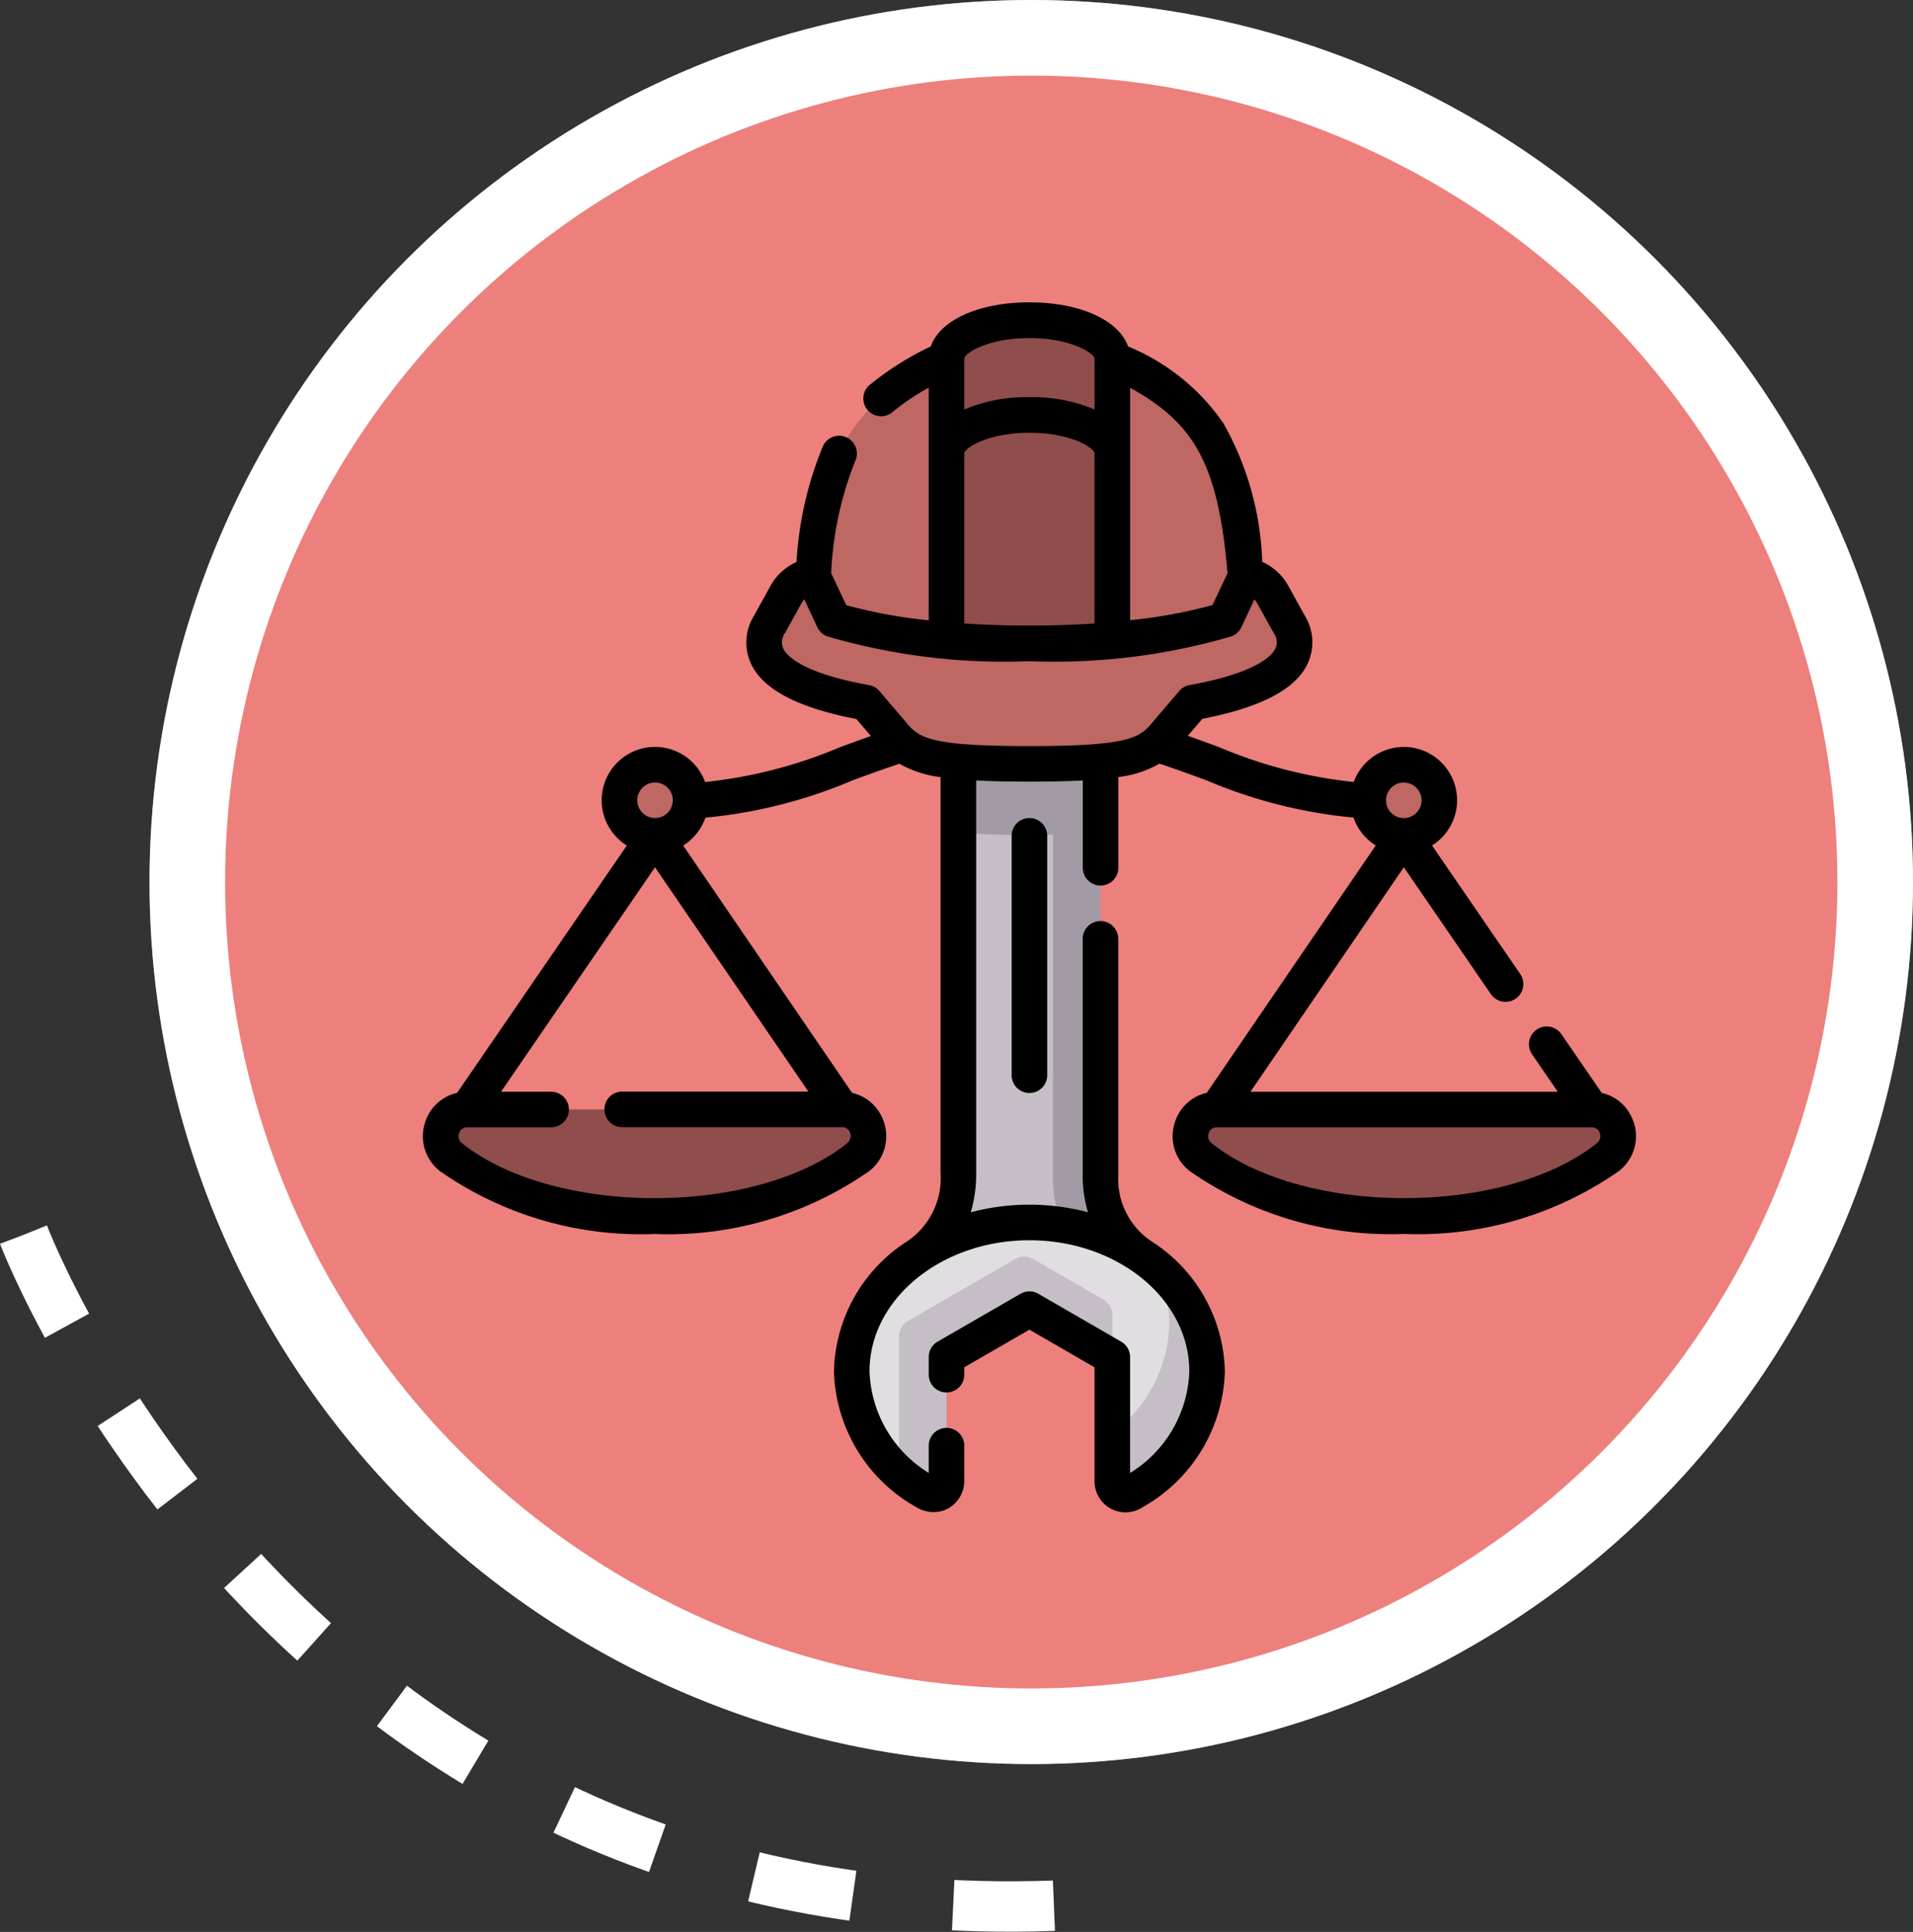 <svg xmlns="http://www.w3.org/2000/svg" width="75.935" height="76.661" viewBox="0 0 75.935 76.661">
  <rect x="0" y="0" width="75.935" height="76.661" fill="#333333" stroke="none"/>
  <g id="Grupo_1100838" data-name="Grupo 1100838" transform="translate(11777.268 11769)">
    <g id="Grupo_1100021" data-name="Grupo 1100021" transform="translate(-12684.666 -12060)">
      <g id="Elipse_11533" data-name="Elipse 11533" transform="translate(913.333 291)" fill="#ed807c" stroke="#fff" stroke-width="3">
        <circle cx="35" cy="35" r="35" stroke="none"/>
        <circle cx="35" cy="35" r="33.5" fill="none"/>
      </g>
      <g id="derecho-laboral" transform="translate(924.186 302.215)">
        <g id="Grupo_1100016" data-name="Grupo 1100016" transform="translate(0.707 1.49)">
          <path id="Trazado_883347" data-name="Trazado 883347" d="M214.447,229.031V214.489l-4.7.94v13.508a3.712,3.712,0,0,1-1.688,3.328h6.75A10.776,10.776,0,0,1,214.447,229.031Z" transform="translate(-189.199 -195.099)" fill="#c5bec6"/>
          <path id="Trazado_883348" data-name="Trazado 883348" d="M231.654,192.775V174.47h-5.642v4.7c.7.066,1.607.1,2.821.1.337,0,.649,0,.94-.007v13.513a4.237,4.237,0,0,0,1.3,3.234h2.269A3.661,3.661,0,0,1,231.654,192.775Z" transform="translate(-205.466 -158.843)" fill="#a29aa5"/>
          <path id="Trazado_883349" data-name="Trazado 883349" d="M180.632,34.54c0-6.773-1.715-8.7-4.021-10.044h-6.582c-3.547,1.7-4.864,3.287-5.292,8.637,0,0,1.435,1.91,8.583,1.91a53.528,53.528,0,0,0,7.313-.5Z" transform="translate(-149.952 -22.971)" fill="#be6763"/>
          <path id="Trazado_883350" data-name="Trazado 883350" d="M176.61,24.5c1.466,1.278,2.958,3.57,3.074,8.482a.707.707,0,0,1-.6.717,39.766,39.766,0,0,1-5.761.407,33.634,33.634,0,0,1-8.583-.969v3.722H181.9V33.133c-.428-5.35-1.745-6.935-5.292-8.637Z" transform="translate(-149.952 -22.971)" fill="#be6763"/>
          <path id="Trazado_883351" data-name="Trazado 883351" d="M85.423,196.916a1.959,1.959,0,0,0-.555-.949,1.407,1.407,0,0,0-1.8,1.8,1.748,1.748,0,0,0,.949.555A1.411,1.411,0,0,0,85.423,196.916Z" transform="translate(-75.882 -178.241)" fill="#be6763"/>
          <path id="Trazado_883353" data-name="Trazado 883353" d="M22.27,341.366l.011-.009H8.629a1.043,1.043,0,0,0-1.047.947C11.568,344.992,19.312,344.868,22.27,341.366Z" transform="translate(-7.576 -310.037)" fill="#8f4d4b"/>
          <path id="Trazado_883354" data-name="Trazado 883354" d="M23.441,341.357H22.22l-.011.009c-3.472,2.77-10.429,3.082-14.688.938a1.043,1.043,0,0,0,.4.943c3.914,3.122,12.257,3.122,16.171,0a1.058,1.058,0,0,0-.649-1.89Z" transform="translate(-7.515 -310.037)" fill="#8f4d4b"/>
          <path id="Trazado_883355" data-name="Trazado 883355" d="M401.852,196.916a1.959,1.959,0,0,0-.555-.949,1.407,1.407,0,0,0-1.8,1.8,1.748,1.748,0,0,0,.949.555A1.411,1.411,0,0,0,401.852,196.916Z" transform="translate(-362.556 -178.241)" fill="#be6763"/>
          <path id="Trazado_883357" data-name="Trazado 883357" d="M338.7,341.366l.011-.009H325.058a1.043,1.043,0,0,0-1.047.947C328,344.992,335.741,344.868,338.7,341.366Z" transform="translate(-294.25 -310.037)" fill="#8f4d4b"/>
          <path id="Trazado_883358" data-name="Trazado 883358" d="M339.87,341.357h-1.221l-.011.009c-3.472,2.77-10.429,3.082-14.688.938a1.043,1.043,0,0,0,.4.943c3.914,3.122,12.257,3.122,16.171,0A1.058,1.058,0,0,0,339.87,341.357Z" transform="translate(-294.189 -310.037)" fill="#8f4d4b"/>
          <path id="Trazado_883359" data-name="Trazado 883359" d="M227.594,13.569V9.808c0-.842-1.474-1.525-3.291-1.525s-3.291.683-3.291,1.525v3.761Z" transform="translate(-200.936 -8.283)" fill="#8f4d4b"/>
          <path id="Trazado_883360" data-name="Trazado 883360" d="M227.594,55.524V49.808c0-.842-1.474-1.525-3.291-1.525s-3.291.683-3.291,1.525v5.714c.52.674,2.087,1.071,3.291,1.071s2.771-.394,3.291-1.069Z" transform="translate(-200.936 -44.522)" fill="#8f4d4b"/>
          <path id="Trazado_883361" data-name="Trazado 883361" d="M224.3,125.407c-1.2,0-2.306-.051-3.291-.13v2.615h6.582v-2.615C226.61,125.356,225.508,125.407,224.3,125.407Z" transform="translate(-200.936 -114.276)" fill="#8f4d4b"/>
          <path id="Trazado_883362" data-name="Trazado 883362" d="M194.326,393.492a4.321,4.321,0,0,0-1.26-2.723,7.768,7.768,0,0,0-5-1.742c-3.895,0-7.053,2.643-7.053,5.9a5.4,5.4,0,0,0,1.881,4.013l.916-4.964,4.256-2.457,3.291,2.84v3.015A3.8,3.8,0,0,0,194.326,393.492Z" transform="translate(-164.697 -353.224)" fill="#e1dee2"/>
          <path id="Trazado_883363" data-name="Trazado 883363" d="M205.627,403.507l-4.262,2.461a.705.705,0,0,0-.353.611v5.4a6.854,6.854,0,0,0,1.039.771.527.527,0,0,0,.842-.471v-4.881l3.291-1.9,3.291,1.9v-1.666a.705.705,0,0,0-.353-.611l-2.79-1.611A.705.705,0,0,0,205.627,403.507Z" transform="translate(-182.817 -366.257)" fill="#c5bec6"/>
          <path id="Trazado_883364" data-name="Trazado 883364" d="M292.723,407.557a5.067,5.067,0,0,1,.546,2.28,5.5,5.5,0,0,1-2.257,4.328v1.866a.527.527,0,0,0,.842.471,5.666,5.666,0,0,0,2.919-4.784A5.447,5.447,0,0,0,292.723,407.557Z" transform="translate(-264.354 -370.012)" fill="#c5bec6"/>
          <path id="Trazado_883365" data-name="Trazado 883365" d="M150.9,121.021l.98,1.151c.614.722,1.245,1.02,4.809,1.02s4.195-.3,4.809-1.02a12.068,12.068,0,0,0,1.432-3.705,31.756,31.756,0,0,1-6.241.544,24.5,24.5,0,0,1-7.776-.94l-.807-1.721a1.311,1.311,0,0,0-1.105.776l-.621,1.121C146.38,119.237,147.535,120.413,150.9,121.021Z" transform="translate(-133.322 -106.186)" fill="#be6763"/>
          <path id="Trazado_883366" data-name="Trazado 883366" d="M164.923,118.245l-.621-1.121a1.311,1.311,0,0,0-1.105-.776l-.807,1.721a11.328,11.328,0,0,1-1.536.4,14.643,14.643,0,0,1-1.714,2.765c-.614.722-1.236,1.02-4.527,1.02-3.564,0-4.759-.3-5.373-1.02l-.817-.96a.707.707,0,0,0-.406-.236c-3.135-.593-3.391-1.188-3.713-1.79-.651,1.176.053,2.434,3.823,3.115l1.1,1.29c.688.809,1.395,1.143,5.388,1.143s4.7-.334,5.388-1.143l1.1-1.29C164.87,120.679,165.574,119.421,164.923,118.245Z" transform="translate(-131.246 -106.186)" fill="#be6763"/>
        </g>
        <g id="Grupo_1100017" data-name="Grupo 1100017" transform="translate(0 0.785)">
          <path id="Trazado_883367" data-name="Trazado 883367" d="M48.045,33.281a1.732,1.732,0,0,0-1.255-1.13l-1.6-2.329a.705.705,0,1,0-1.163.8l1.02,1.486h-12.2L38.936,23.2l3.456,5.034a.705.705,0,1,0,1.163-.8l-3.5-5.1a2.115,2.115,0,1,0-3.107-2.519,18.712,18.712,0,0,1-5.367-1.391c-.4-.146-.8-.295-1.219-.44l.574-.675c2.329-.452,3.7-1.169,4.182-2.189A2.015,2.015,0,0,0,35,13.207l-.621-1.121a2.213,2.213,0,0,0-1.065-1.007,11.918,11.918,0,0,0-1.542-5.5,8.516,8.516,0,0,0-3.784-3.047c-.362-1.038-1.9-1.75-3.915-1.75s-3.553.712-3.915,1.75A11.854,11.854,0,0,0,17.7,4.086.705.705,0,0,0,18.61,5.16a8.906,8.906,0,0,1,1.467-.99V13.4a19.712,19.712,0,0,1-3.272-.6l-.6-1.271a13.611,13.611,0,0,1,.955-4.453.705.705,0,1,0-1.281-.59,14.107,14.107,0,0,0-1.05,4.6,2.213,2.213,0,0,0-1.065,1.007l-.621,1.121a2.015,2.015,0,0,0-.117,1.915c.484,1.02,1.853,1.738,4.182,2.189l.574.674c-.414.145-.821.294-1.219.44A18.707,18.707,0,0,1,11.2,19.817a2.116,2.116,0,1,0-3.107,2.519L1.357,32.15A1.732,1.732,0,0,0,.1,33.281a1.752,1.752,0,0,0,.569,1.971,13.929,13.929,0,0,0,8.525,2.5,13.929,13.929,0,0,0,8.525-2.5,1.752,1.752,0,0,0,.569-1.971,1.732,1.732,0,0,0-1.254-1.13L10.33,22.337a2.127,2.127,0,0,0,.883-1.107,19.551,19.551,0,0,0,5.841-1.48c.605-.222,1.229-.45,1.861-.659a4.259,4.259,0,0,0,1.632.53V35.329a3.021,3.021,0,0,1-1.385,2.752A6.281,6.281,0,0,0,16.316,43.2a6.385,6.385,0,0,0,3.259,5.387,1.35,1.35,0,0,0,.7.2,1.2,1.2,0,0,0,.59-.154,1.259,1.259,0,0,0,.623-1.122v-1.36a.705.705,0,1,0-1.411,0v1.082A4.931,4.931,0,0,1,17.727,43.2c0-2.866,2.847-5.2,6.347-5.2s6.347,2.332,6.347,5.2a4.931,4.931,0,0,1-2.351,4.034v-4.6a.705.705,0,0,0-.353-.611l-3.291-1.9a.705.705,0,0,0-.705,0l-3.291,1.9a.705.705,0,0,0-.353.611v.7a.705.705,0,1,0,1.411,0v-.293l2.586-1.493,2.586,1.493v4.474a1.23,1.23,0,0,0,1.913,1.074A6.385,6.385,0,0,0,31.832,43.2a6.281,6.281,0,0,0-2.847-5.116A2.971,2.971,0,0,1,27.6,35.423V26.04a.705.705,0,0,0-1.411,0v9.383A4.986,4.986,0,0,0,26.4,36.89a9.093,9.093,0,0,0-4.654,0,5.355,5.355,0,0,0,.215-1.562V19.755c.6.032,1.291.046,2.116.046s1.52-.015,2.116-.046v3.463a.705.705,0,0,0,1.411,0v-3.6a4.257,4.257,0,0,0,1.632-.53c.632.209,1.256.437,1.861.659a19.548,19.548,0,0,0,5.841,1.48,2.126,2.126,0,0,0,.883,1.107l-6.706,9.814a1.732,1.732,0,0,0-1.254,1.13,1.752,1.752,0,0,0,.569,1.971,13.929,13.929,0,0,0,8.525,2.5,13.929,13.929,0,0,0,8.525-2.5,1.753,1.753,0,0,0,.568-1.971ZM9.213,19.836a.705.705,0,1,1-.705.705A.706.706,0,0,1,9.213,19.836Zm7.629,14.313c-3.644,2.907-11.647,2.907-15.291,0a.347.347,0,0,1-.117-.4.326.326,0,0,1,.326-.231H5.088a.705.705,0,1,0,0-1.411H3.1L9.212,23.2,15.3,32.1H7.909a.705.705,0,1,0,0,1.411h8.724a.327.327,0,0,1,.326.231.347.347,0,0,1-.117.4Zm15.1-22.626-.6,1.272a19.7,19.7,0,0,1-3.272.6V4.169c2.517,1.4,3.494,2.971,3.868,7.354ZM24.074,2.2c1.669,0,2.586.615,2.586.819V5.035a6.344,6.344,0,0,0-2.586-.489,6.346,6.346,0,0,0-2.586.489V3.015C21.488,2.811,22.4,2.2,24.074,2.2ZM21.488,6.776c0-.2.917-.819,2.586-.819s2.586.615,2.586.819v6.749c-.771.052-1.632.084-2.586.084s-1.815-.032-2.586-.084ZM19.223,17.5l-1.1-1.29a.706.706,0,0,0-.412-.237c-2.684-.485-3.278-1.177-3.409-1.453a.623.623,0,0,1,.077-.627L15,12.769a1.259,1.259,0,0,1,.138-.2l.518,1.106a.706.706,0,0,0,.392.361,25.007,25.007,0,0,0,8.023.985,25.006,25.006,0,0,0,8.023-.985.705.705,0,0,0,.392-.361l.518-1.106a1.262,1.262,0,0,1,.138.2l.621,1.121a.622.622,0,0,1,.077.627c-.131.275-.724.968-3.409,1.453a.705.705,0,0,0-.412.237l-1.1,1.29c-.486.571-.951.895-4.851.895s-4.365-.323-4.851-.895Zm19.712,2.339a.705.705,0,1,1-.705.705A.706.706,0,0,1,38.934,19.836ZM46.6,34.149c-3.644,2.907-11.647,2.907-15.291,0a.347.347,0,0,1-.117-.4.327.327,0,0,1,.326-.231H46.388a.326.326,0,0,1,.326.231.347.347,0,0,1-.117.4Z" transform="translate(0 -0.785)"/>
          <path id="Trazado_883368" data-name="Trazado 883368" d="M248.512,219.086v9.5a.705.705,0,0,0,1.411,0v-9.5a.705.705,0,1,0-1.411,0Z" transform="translate(-225.143 -197.92)"/>
        </g>
      </g>
      <path id="Trazado_883369" data-name="Trazado 883369" d="M-11783-11268s11,29,43,26.5" transform="translate(12691.333 11608)" fill="none" stroke="#fff" stroke-width="2" stroke-dasharray="4"/>
    </g>
  </g>
</svg>
